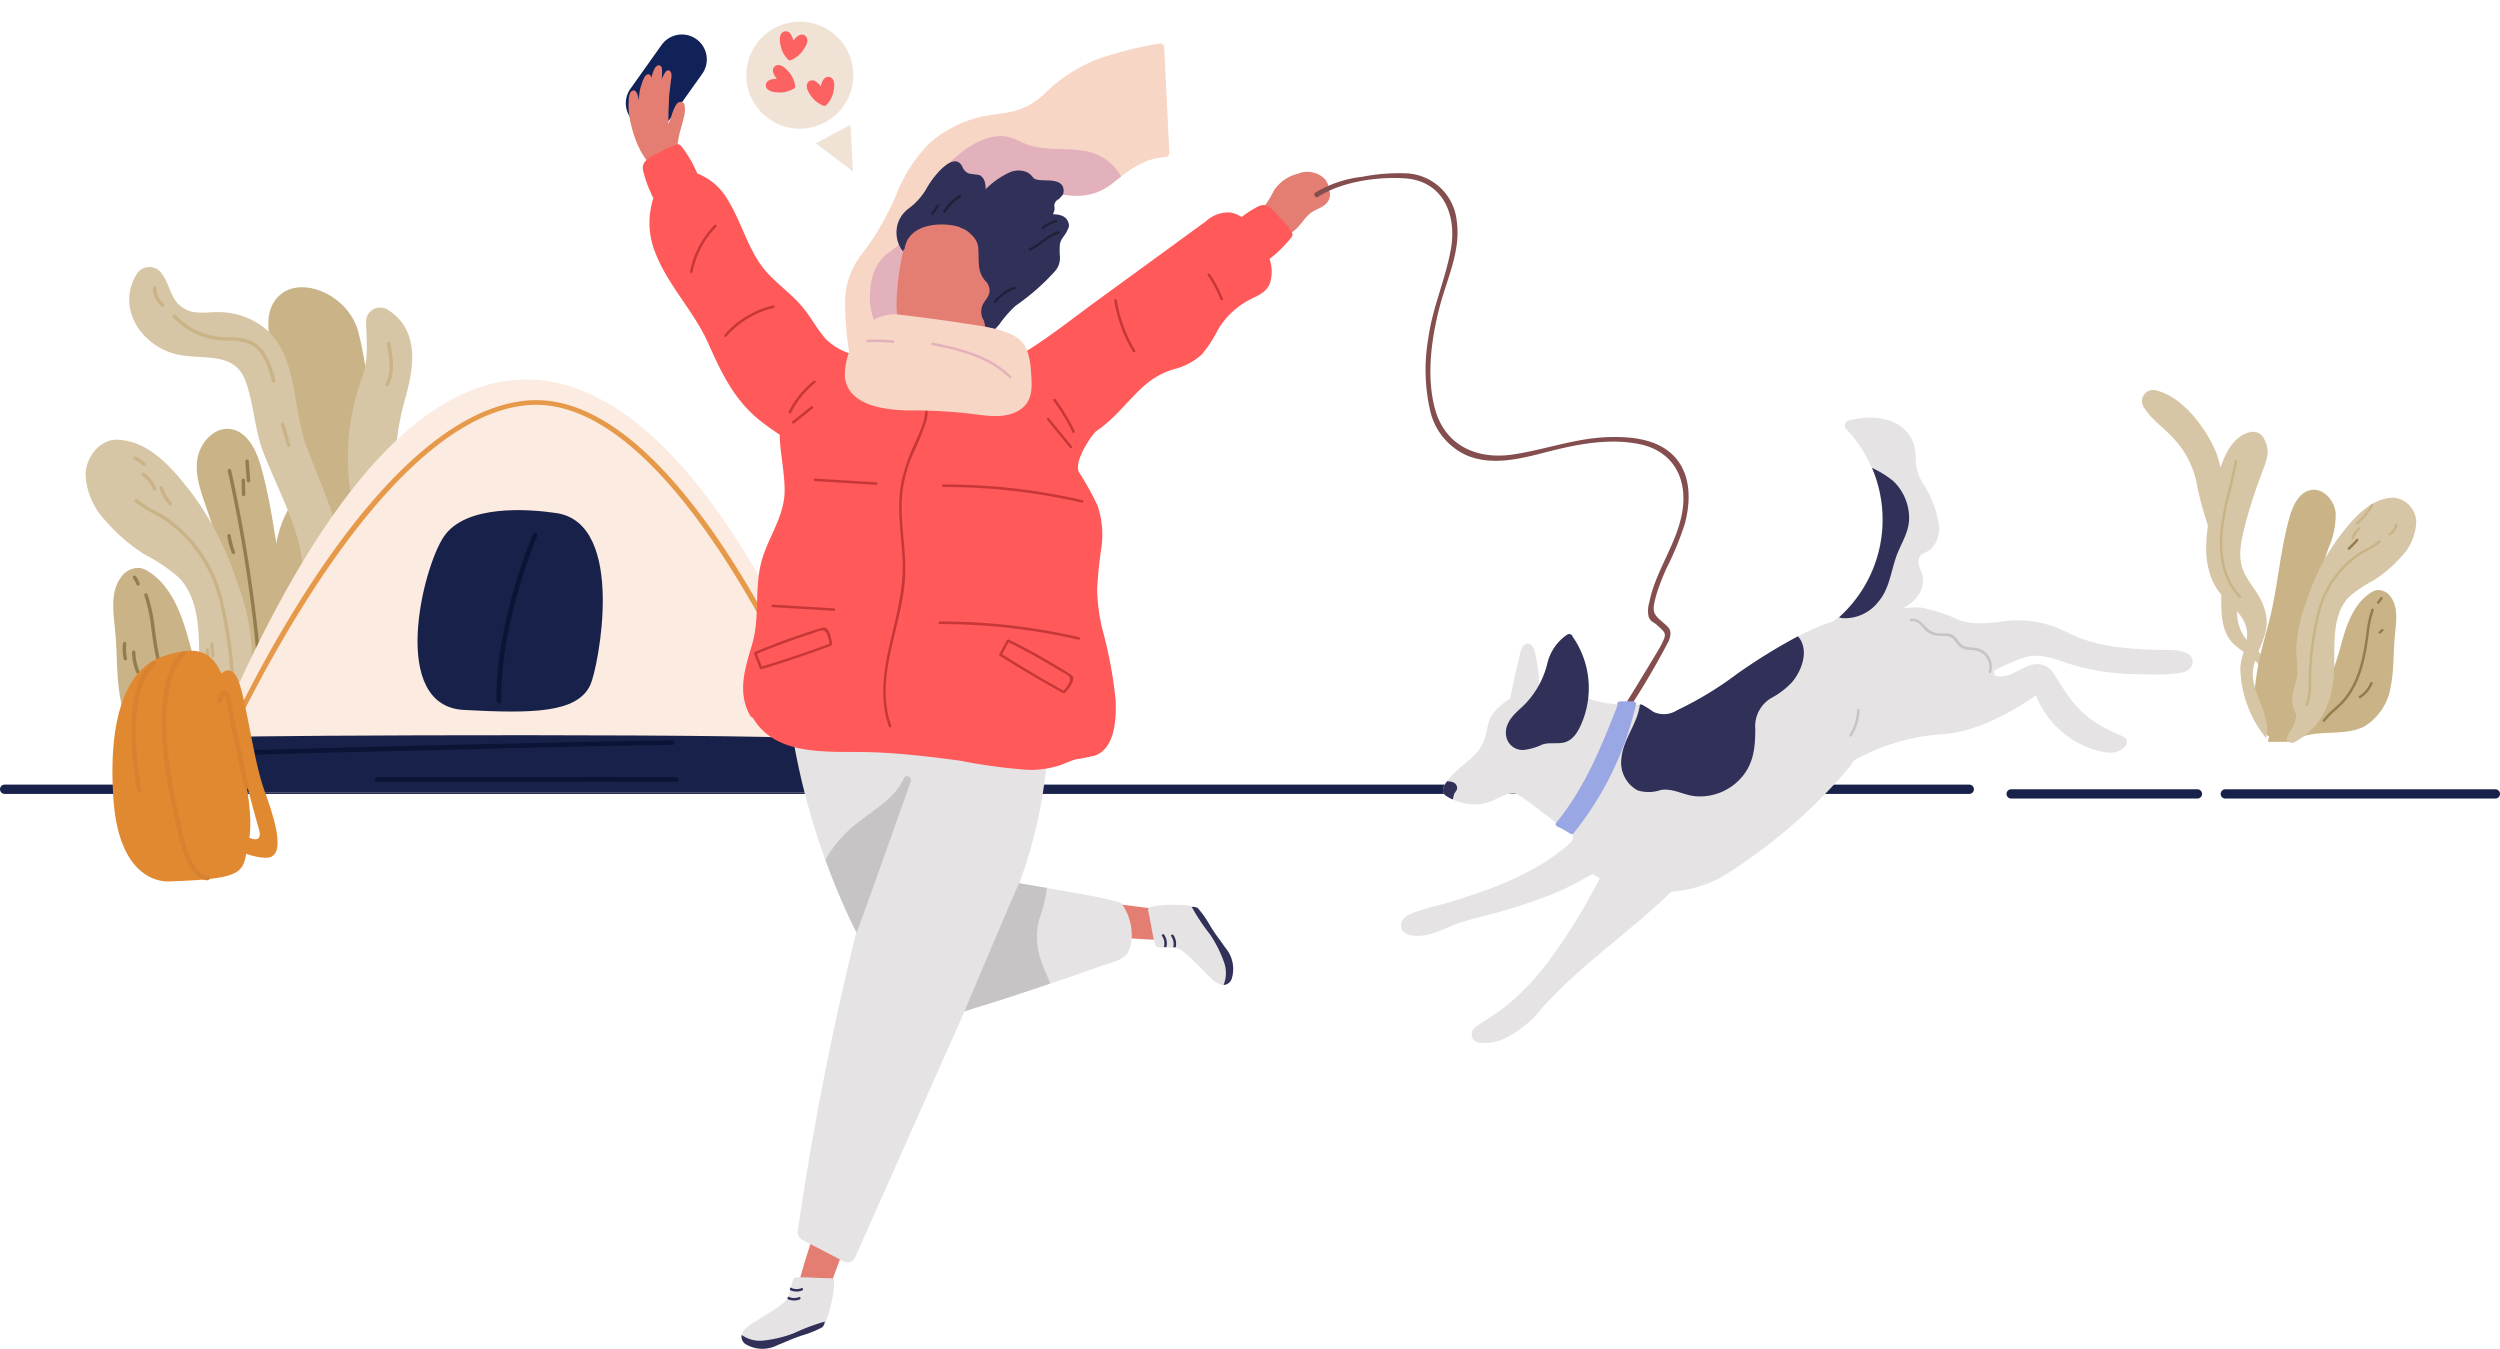 <svg xmlns="http://www.w3.org/2000/svg" width="268.5" height="144.839" viewBox="0 0 268.5 144.839">
  <g id="Group_16691" data-name="Group 16691" transform="translate(-44.5 -152.234)">
    <ellipse id="Ellipse_1419" data-name="Ellipse 1419" cx="5.751" cy="5.751" rx="5.751" ry="5.751" transform="matrix(0.615, -0.788, 0.788, 0.615, 122.333, 161.302)" fill="#f0e3d5"/>
    <path id="Path_27785" data-name="Path 27785" d="M455.449,719.8l-2.035,4.586-2.195-4.511Z" transform="matrix(0.891, -0.454, 0.454, 0.891, -596.752, -268.928)" fill="#f0e3d5"/>
    <path id="Path_27786" data-name="Path 27786" d="M459.836,700.257c-.307-.234-.766-.146-1.273.484-.132-.8-.488-1.1-.87-1.047s-.667.464-.549,1.33a2.949,2.949,0,0,0,.766,1.744.237.237,0,0,0,.107.052.253.253,0,0,0,.105.012,2.955,2.955,0,0,0,1.537-1.146C460.19,700.989,460.155,700.5,459.836,700.257Z" transform="matrix(0.891, -0.454, 0.454, 0.891, -594.069, -254.669)" fill="#fc6262"/>
    <line id="Line_718" data-name="Line 718" x2="211" transform="translate(45 237)" fill="none" stroke="#182149" stroke-linecap="round" stroke-width="1"/>
    <path id="Path_27787" data-name="Path 27787" d="M446.526,689.587c-.372.1-.582.518-.392,1.3-.713-.382-1.169-.284-1.361.051s-.04.812.719,1.246a2.948,2.948,0,0,0,1.849.456.239.239,0,0,0,.106-.053.257.257,0,0,0,.074-.076,2.959,2.959,0,0,0,.029-1.918C447.322,689.753,446.912,689.482,446.526,689.587Z" transform="matrix(0.891, -0.454, 0.454, 0.891, -583.224, -252.329)" fill="#fc6262"/>
    <path id="Path_27788" data-name="Path 27788" d="M458.36,681.65c-.186-.337-.642-.443-1.36-.071.2-.783,0-1.2-.373-1.31s-.8.155-1.039,1a2.951,2.951,0,0,0,0,1.9.237.237,0,0,0,.077.09.25.25,0,0,0,.092.053,2.959,2.959,0,0,0,1.869-.428C458.388,682.462,458.554,682,458.36,681.65Z" transform="matrix(0.891, -0.454, 0.454, 0.891, -586.918, -243.206)" fill="#fc6262"/>
    <path id="Rectangle_6639" data-name="Rectangle 6639" d="M2.678,0h0A2.678,2.678,0,0,1,5.355,2.678v5.77a2.678,2.678,0,0,1-2.678,2.678h0A2.678,2.678,0,0,1,0,8.448V2.678A2.678,2.678,0,0,1,2.678,0Z" transform="translate(117.103 154.882) rotate(35.414)" fill="#102257"/>
    <g id="Group_16678" data-name="Group 16678" transform="translate(-3365.836 116.701)">
      <g id="Group_16602" data-name="Group 16602" transform="translate(3333.536 -114.505)">
        <path id="Path_33162" data-name="Path 33162" d="M111.4,203.017s-2.431-2.91-2.168-5.737-5.071-10.563-3.224-14.418,8.107-1.613,9.273,2.809,2.093,12.954.154,15.568S112.316,204.36,111.4,203.017Z" fill="#c9b387"/>
        <path id="Path_33163" data-name="Path 33163" d="M112.155,232.632a10.992,10.992,0,0,0,6.152.312c2.807-.579,4.946.578,7.753,0a27.455,27.455,0,0,1,6.2-.793c2.473.064,4.9.8,7.374.774,2.269-.02,4.586-.67,6.771-.059.795.223,1.654-.148,2.47-.025,1.342.2,2.615.415,3.644-.471a9.362,9.362,0,0,0,2.3-3.323,22.126,22.126,0,0,0,1.589-11.47,38.094,38.094,0,0,0-3.256-11.208,7.993,7.993,0,0,0-2.952-3.944c-1.811-1.035-4.164-.636-6.011-1.606-2.542-1.337-3.338-4.809-5.845-6.211s-5.686-.176-8.046,1.473-4.565,3.773-7.393,4.316c-2.626.5-5.327-.463-7.993-.247a9.18,9.18,0,0,0-6.8,4.018c-3.177,4.8-1.248,11.509-3.772,16.682-.586,1.2-1.4,2.286-1.9,3.525a7.817,7.817,0,0,0,.843,7.3c1.471,2.087,4.175,1.332,6.727,1.226C110.841,232.865,111.325,232.679,112.155,232.632Z" fill="#c9b387"/>
        <path id="Path_33164" data-name="Path 33164" d="M122.362,233c-2.037-.108-4.245.971-6.138.211a4.4,4.4,0,0,1-2.675-4.282c.176-2.429,2.293-4.194,3.5-6.311a31.814,31.814,0,0,0,2.014-5.62,20.731,20.731,0,0,1,5.927-8.842c1.744-1.526,4.011-2.809,6.28-2.337,2.383.495,3.951,2.718,5.991,4.046a8.756,8.756,0,0,0,6.048,1.3,4.009,4.009,0,0,1,2.243-.012,2.435,2.435,0,0,1,.9.769,8.731,8.731,0,0,1,1.445,4.262,64.194,64.194,0,0,1,.444,7.6q.034,2.623.01,5.249a7.451,7.451,0,0,1-.309,2.479c-.4,1.09-.812.175-1.77.827-2.257,1.538-5.3.257-8.033.273C132.791,232.639,127.728,233.283,122.362,233Z" fill="#c9b387"/>
        <path id="Path_33165" data-name="Path 33165" d="M118.382,183.263a1.518,1.518,0,0,0-2.267,1.3c.04,2.148.3,3.766-.373,5.854a26.825,26.825,0,0,0-1.5,6.582c-.226,3.393-.095,8.385,2.552,10.844a.959.959,0,0,0,1.486-.191c1.141-1.867.934-3.763.93-5.91a30.083,30.083,0,0,1,1.038-8.654C121.264,189.6,121.971,185.481,118.382,183.263Z" fill="#d7c6a5"/>
        <path id="Path_33166" data-name="Path 33166" d="M109.7,197.965c-1.448-3.9-.915-9.076-3.966-12.235a7.764,7.764,0,0,0-4.885-2.145c-1.108-.125-2.8.247-3.848-.2-1.92-.817-1.774-2.473-2.778-3.9a1.615,1.615,0,0,0-2.752,0c-2.19,3.6.459,7.656,4.236,8.592,2.777.687,6.258-.417,7.472,2.906.9,2.466.938,5.149,1.908,7.64,2.189,5.624,5.228,10.272,4.091,16.586-.858,4.765-4.072,9.7-1.615,14.437.539,1.04,1.924.263,1.761-.742-.563-3.466,1.341-6.359,2.476-9.468a25.492,25.492,0,0,0,1.665-7.708C113.662,206.738,111.391,202.512,109.7,197.965Z" fill="#d7c6a5"/>
        <g id="Group_16583" data-name="Group 16583">
          <path id="Path_33167" data-name="Path 33167" d="M100.928,221.9c-.477-3.27-.023-6.607-.288-9.9a29.569,29.569,0,0,0-1.572-7.137c-.59-1.735-1.306-3.516-1.1-5.337s1.751-3.647,3.568-3.407c1.833.242,2.8,2.27,3.3,4.05,1.49,5.306,1.771,10.891,3.219,16.209.934,3.428,4.106,14.057-.18,16.416C103.434,235.242,101.393,225.087,100.928,221.9Z" fill="#c9b387"/>
          <path id="Path_33168" data-name="Path 33168" d="M108.03,233.172c.012-1.664-1.288-2.954-2.7-3.834a36.9,36.9,0,0,1-4.3-2.513c-2.283-1.9-3.112-4.976-3.9-7.835s-1.84-5.929-4.331-7.54a2.56,2.56,0,0,0-.933-.409,2.246,2.246,0,0,0-2.081,1.013c-1.176,1.6-.8,3.8-.613,5.781.24,2.473.11,4.987.591,7.424s1.713,4.9,3.913,6.052c3.287,1.728,5.714,2.169,10.755,1.861Z" fill="#c9b387"/>
          <g id="Group_16580" data-name="Group 16580">
            <path id="Path_33169" data-name="Path 33169" d="M99.707,230.636a.188.188,0,0,1-.151-.076,10.882,10.882,0,0,0-1.581-1.631c-.33-.3-.672-.6-.988-.93-2.571-2.657-3.395-6.486-3.862-9.881l-.06-.445a17.589,17.589,0,0,0-.759-3.659.187.187,0,1,1,.351-.127,17.789,17.789,0,0,1,.778,3.736l.06.444c.459,3.335,1.264,7.093,3.761,9.672.306.317.643.619.969.912a11.206,11.206,0,0,1,1.633,1.688.186.186,0,0,1-.151.3Z" fill="#937c4d"/>
          </g>
          <g id="Group_16581" data-name="Group 16581">
            <path id="Path_33170" data-name="Path 33170" d="M106.15,229.713a.186.186,0,0,1-.175-.123,36.192,36.192,0,0,1-1.648-9.357c-.061-.741-.118-1.437-.187-2.071a162.672,162.672,0,0,0-2.88-17.549.187.187,0,0,1,.365-.081,163.186,163.186,0,0,1,2.887,17.59c.069.636.126,1.336.187,2.08a35.964,35.964,0,0,0,1.627,9.26.187.187,0,0,1-.112.239A.181.181,0,0,1,106.15,229.713Z" fill="#937c4d"/>
          </g>
          <path id="Path_33171" data-name="Path 33171" d="M104,229.234c1.061-2.229-.151-4.169-.274-5.407-.168-1.689.153-2.423.112-4.121a23.433,23.433,0,0,0-1.552-7.093,33.319,33.319,0,0,0-4.723-9.381c-2.138-2.791-4.618-5.821-8.131-5.967-1.887-.078-3.4,1.856-3.444,3.744a7.782,7.782,0,0,0,2.242,5.063,18.235,18.235,0,0,0,4.2,3.572,17.047,17.047,0,0,1,3.615,2.468c2.084,2.2,2.135,5.56,2.142,8.587s.033,10.648,6.163,12.4C107.032,233.1,103.143,231.032,104,229.234Z" fill="#d7c6a5"/>
          <g id="Group_16582" data-name="Group 16582">
            <path id="Path_33172" data-name="Path 33172" d="M102.262,228.324a.189.189,0,0,1-.156-.084c-.346-.529-.4-1.8-.483-3.73a45.137,45.137,0,0,0-1.3-10.084,14.632,14.632,0,0,0-5.87-8.535c-.371-.237-.768-.455-1.152-.665a11.237,11.237,0,0,1-1.977-1.27.187.187,0,1,1,.243-.283,11.024,11.024,0,0,0,1.914,1.226c.389.213.792.433,1.173.678a15,15,0,0,1,6.03,8.752A45.387,45.387,0,0,1,102,224.494a10.808,10.808,0,0,0,.423,3.54.188.188,0,0,1-.054.259A.185.185,0,0,1,102.262,228.324Z" fill="#c9b387"/>
          </g>
        </g>
        <g id="Group_16584" data-name="Group 16584">
          <path id="Path_33173" data-name="Path 33173" d="M99.157,222.52a.189.189,0,0,1-.186-.193,18.523,18.523,0,0,0-.089-2.435.186.186,0,0,1,.166-.205.189.189,0,0,1,.205.166,18.765,18.765,0,0,1,.091,2.485A.187.187,0,0,1,99.157,222.52Z" fill="#c9b387"/>
        </g>
        <g id="Group_16585" data-name="Group 16585">
          <path id="Path_33174" data-name="Path 33174" d="M99.655,220.651a.187.187,0,0,1-.186-.173l-.088-1.215a.188.188,0,0,1,.173-.2.2.2,0,0,1,.2.173l.088,1.215a.188.188,0,0,1-.173.2Z" fill="#c9b387"/>
        </g>
        <g id="Group_16586" data-name="Group 16586">
          <path id="Path_33175" data-name="Path 33175" d="M92.275,200.1a.188.188,0,0,1-.136-.059,2.56,2.56,0,0,0-.921-.624.187.187,0,1,1,.138-.348,2.959,2.959,0,0,1,1.055.716.187.187,0,0,1-.136.315Z" fill="#c9b387"/>
        </g>
        <g id="Group_16587" data-name="Group 16587">
          <path id="Path_33176" data-name="Path 33176" d="M93.4,202.747a.188.188,0,0,1-.176-.123,3.145,3.145,0,0,0-1.152-1.489.187.187,0,1,1,.213-.307,3.511,3.511,0,0,1,1.29,1.668.186.186,0,0,1-.111.239A.181.181,0,0,1,93.4,202.747Z" fill="#c9b387"/>
        </g>
        <g id="Group_16588" data-name="Group 16588">
          <path id="Path_33177" data-name="Path 33177" d="M95.086,204.33a.188.188,0,0,1-.141-.064,5.26,5.26,0,0,1-1.018-1.767.187.187,0,1,1,.354-.12,4.9,4.9,0,0,0,.945,1.641.186.186,0,0,1-.017.263A.188.188,0,0,1,95.086,204.33Z" fill="#c9b387"/>
        </g>
        <g id="Group_16589" data-name="Group 16589">
          <path id="Path_33178" data-name="Path 33178" d="M103.491,201.844a.187.187,0,0,1-.186-.173l-.158-2.084a.187.187,0,0,1,.172-.2.193.193,0,0,1,.2.173l.158,2.083a.187.187,0,0,1-.172.2Z" fill="#937c4d"/>
        </g>
        <g id="Group_16590" data-name="Group 16590">
          <path id="Path_33179" data-name="Path 33179" d="M102.96,203.321a.173.173,0,0,1-.185-.165l-.036-1.526a.187.187,0,0,1,.182-.191.181.181,0,0,1,.191.182l.036,1.491a.2.2,0,0,1-.182.209Z" fill="#937c4d"/>
        </g>
        <g id="Group_16591" data-name="Group 16591">
          <path id="Path_33180" data-name="Path 33180" d="M101.868,209.535a.185.185,0,0,1-.174-.119,8.376,8.376,0,0,1-.479-1.815.187.187,0,0,1,.158-.212.189.189,0,0,1,.212.158,7.96,7.96,0,0,0,.457,1.734.188.188,0,0,1-.107.242A.2.2,0,0,1,101.868,209.535Z" fill="#937c4d"/>
        </g>
        <g id="Group_16592" data-name="Group 16592">
          <path id="Path_33181" data-name="Path 33181" d="M91.624,212.929a.186.186,0,0,1-.175-.123,2.663,2.663,0,0,0-.356-.665.187.187,0,0,1,.3-.221,3.09,3.09,0,0,1,.405.758.188.188,0,0,1-.112.24A.2.2,0,0,1,91.624,212.929Z" fill="#937c4d"/>
        </g>
        <g id="Group_16593" data-name="Group 16593">
          <path id="Path_33182" data-name="Path 33182" d="M95.143,227.409a.19.19,0,0,1-.11-.036,4.85,4.85,0,0,1-1.358-1.878.187.187,0,0,1,.334-.167,4.562,4.562,0,0,0,1.243,1.742.187.187,0,0,1-.109.339Z" fill="#937c4d"/>
        </g>
        <g id="Group_16594" data-name="Group 16594">
          <path id="Path_33183" data-name="Path 33183" d="M98.136,226.654a.182.182,0,0,1-.1-.032,1.545,1.545,0,0,1-.56-.772,4.914,4.914,0,0,1-.158-.554c-.023-.094-.046-.19-.072-.283a4.34,4.34,0,0,0-1.021-1.806.187.187,0,0,1,.272-.257,4.725,4.725,0,0,1,1.109,1.962c.027.1.051.2.075.3a4.56,4.56,0,0,0,.146.512,1.184,1.184,0,0,0,.417.592.187.187,0,0,1-.1.342Z" fill="#937c4d"/>
        </g>
        <g id="Group_16595" data-name="Group 16595">
          <path id="Path_33184" data-name="Path 33184" d="M97.457,223.366a.189.189,0,0,1-.18-.136c-.119-.424-.259-.847-.416-1.256a.187.187,0,0,1,.349-.134c.161.42.305.853.427,1.288a.187.187,0,0,1-.129.231A.179.179,0,0,1,97.457,223.366Z" fill="#937c4d"/>
        </g>
        <g id="Group_16596" data-name="Group 16596">
          <path id="Path_33185" data-name="Path 33185" d="M90.255,220.962a.187.187,0,0,1-.183-.153,6,6,0,0,1-.072-1.67.2.2,0,0,1,.2-.169.188.188,0,0,1,.168.2,5.645,5.645,0,0,0,.068,1.568.188.188,0,0,1-.15.217A.207.207,0,0,1,90.255,220.962Z" fill="#937c4d"/>
        </g>
        <g id="Group_16597" data-name="Group 16597">
          <path id="Path_33186" data-name="Path 33186" d="M91.6,222.363a.188.188,0,0,1-.172-.115,5.939,5.939,0,0,1-.456-2.153.187.187,0,1,1,.374-.008,5.567,5.567,0,0,0,.427,2.017.189.189,0,0,1-.1.245A.2.2,0,0,1,91.6,222.363Z" fill="#937c4d"/>
        </g>
        <g id="Group_16598" data-name="Group 16598">
          <path id="Path_33187" data-name="Path 33187" d="M106.2,191.137a.186.186,0,0,1-.18-.139c-.41-1.573-.966-3.307-2.374-3.988a5.555,5.555,0,0,0-2.3-.381c-.316-.008-.632-.017-.944-.044a7.8,7.8,0,0,1-5.011-2.463.187.187,0,0,1,.275-.253,7.426,7.426,0,0,0,4.768,2.344c.3.026.613.034.922.043a5.9,5.9,0,0,1,2.455.418c1.551.75,2.141,2.576,2.572,4.229a.187.187,0,0,1-.134.228A.148.148,0,0,1,106.2,191.137Z" fill="#c9b387"/>
        </g>
        <g id="Group_16599" data-name="Group 16599">
          <path id="Path_33188" data-name="Path 33188" d="M94.276,183a.188.188,0,0,1-.12-.043,2.607,2.607,0,0,1-.926-2.007.184.184,0,0,1,.189-.185.187.187,0,0,1,.185.189,2.224,2.224,0,0,0,.792,1.716.187.187,0,0,1-.12.33Z" fill="#c9b387"/>
        </g>
        <g id="Group_16600" data-name="Group 16600">
          <path id="Path_33189" data-name="Path 33189" d="M107.812,198.046a.188.188,0,0,1-.18-.134l-.657-2.241a.187.187,0,0,1,.127-.232.185.185,0,0,1,.231.127l.658,2.241a.188.188,0,0,1-.179.239Z" fill="#c9b387"/>
        </g>
        <g id="Group_16601" data-name="Group 16601">
          <path id="Path_33190" data-name="Path 33190" d="M118.375,191.511a.186.186,0,0,1-.164-.275c.653-1.22.436-2.715.135-4.267a.187.187,0,1,1,.367-.072c.315,1.622.538,3.187-.173,4.516A.188.188,0,0,1,118.375,191.511Z" fill="#c9b387"/>
        </g>
      </g>
      <path id="Path_33192" data-name="Path 33192" d="M168.244,233.837c-3.982-11.4-34.064-90.829-70.184-.056a1,1,0,0,0,.926,1.373H167.3A.992.992,0,0,0,168.244,233.837Z" transform="translate(3333.536 -114.505)" fill="#fcebe0"/>
      <path id="Path_33193" data-name="Path 33193" d="M136.551,205.141c-3.049-.454-9.754-.933-12.087,2.536s-5.869,18.188,2.167,18.61c7.218.378,12.162.378,13.575-2.7C141.045,221.762,144.131,206.269,136.551,205.141Z" transform="translate(3333.536 -114.505)" fill="#182149"/>
      <g id="Group_16603" data-name="Group 16603" transform="translate(3333.536 -114.505)">
        <path id="Path_33194" data-name="Path 33194" d="M130.385,225.576a.25.25,0,0,1-.25-.245c-.155-8.341,3.856-17.835,3.9-17.93a.25.25,0,0,1,.459.2c-.04.093-4.009,9.491-3.856,17.724a.249.249,0,0,1-.245.254Z" fill="#0c1436"/>
      </g>
      <g id="Group_16604" data-name="Group 16604" transform="translate(3333.536 -114.505)">
        <path id="Path_33195" data-name="Path 33195" d="M166.94,234.091a.249.249,0,0,1-.233-.161c-.161-.423-16.18-42.28-33.532-40.351C115.8,195.51,99.659,233.423,99.5,233.806a.25.25,0,1,1-.461-.194c.662-1.574,16.412-38.567,34.083-40.53a11.318,11.318,0,0,1,1.245-.069c17.2,0,32.166,39.039,32.809,40.74a.249.249,0,0,1-.234.338Z" fill="#e69a49"/>
      </g>
      <path id="Path_33203" data-name="Path 33203" d="M99.117,235.154s2-5.745,2.581-5.95,62.915-.445,63.328.307,1.927,5.644,1.927,5.644Z" transform="translate(3333.536 -114.505)" fill="#182149"/>
      <g id="Group_16609" data-name="Group 16609" transform="translate(3333.536 -114.505)">
        <path id="Path_33204" data-name="Path 33204" d="M104.374,231.077a.25.25,0,0,1-.007-.5c.364-.01,36.526-.971,44.624-1.029a.245.245,0,0,1,.252.248.25.25,0,0,1-.248.252c-8.1.058-44.25,1.019-44.614,1.029Z" fill="#0c1436"/>
      </g>
      <g id="Group_16610" data-name="Group 16610" transform="translate(3333.536 -114.505)">
        <path id="Path_33205" data-name="Path 33205" d="M149.4,234.011c-.489-.033-21.2-.014-32.089,0a.25.25,0,1,1,0-.5c5.313-.007,31.835-.039,32.125,0a.25.25,0,0,1-.036.5Z" fill="#0c1436"/>
      </g>
      <g id="Group_16644" data-name="Group 16644" transform="translate(3333.536 -114.505)">
        <path id="Path_33277" data-name="Path 33277" d="M95.01,244.7s-5.4.635-6.036-8.918,1.83-14.149,5.4-15.281,5.854-1.041,6.952,4.447,2.925,12.068,2.194,15.368S103.791,244.416,95.01,244.7Z" fill="#e18931"/>
        <g id="Group_16641" data-name="Group 16641">
          <path id="Path_33278" data-name="Path 33278" d="M91.764,235.185a.248.248,0,0,1-.246-.207c-2.026-11.678,1.556-13.786,1.709-13.87a.25.25,0,0,1,.243.438c-.035.019-3.41,2.1-1.46,13.347a.251.251,0,0,1-.2.289A.218.218,0,0,1,91.764,235.185Z" fill="#d6822f"/>
        </g>
        <g id="Group_16642" data-name="Group 16642">
          <path id="Path_33279" data-name="Path 33279" d="M99.071,244.581c-2.353-.07-3.281-5.514-3.379-6.135-3.725-15.318.493-18.287.674-18.406a.25.25,0,0,1,.276.418c-.041.027-4.084,2.981-.459,17.89.252,1.593,1.256,5.685,2.9,5.733a.25.25,0,0,1-.008.5Z" fill="#d6822f"/>
        </g>
        <path id="Path_33280" data-name="Path 33280" d="M99.928,223.3s1.032-2.152,2.111-.841,1.812,8.771,3.158,12.477,2.361,7.408,0,7.223-3.158-1.217-3.158-1.217l.141-1.736s3.173,2.328,2.393-.235a136.833,136.833,0,0,1-3.174-13.647c-.187-2.158-1-.053-1-.053Z" fill="#e18931"/>
        <g id="Group_16643" data-name="Group 16643">
          <path id="Path_33281" data-name="Path 33281" d="M103.27,234.769a.25.25,0,0,1-.244-.2c-.012-.058-1.286-5.83-1.809-8.672a3.852,3.852,0,0,0-.342-1.2,2.331,2.331,0,0,0-.235.621.247.247,0,0,1-.3.186.249.249,0,0,1-.186-.3c.093-.4.311-1.055.725-1.055.384.009.613.472.831,1.652.521,2.834,1.793,8.6,1.806,8.655a.251.251,0,0,1-.191.3A.242.242,0,0,1,103.27,234.769Z" fill="#d6822f"/>
        </g>
      </g>
    </g>
    <g id="Group_16679" data-name="Group 16679" transform="translate(-1381.286 -48.655)">
      <path id="Path_33320" data-name="Path 33320" d="M1748.184,258.128a2.131,2.131,0,0,0-.394-1.1,2.642,2.642,0,0,0-2.951-.636,4.283,4.283,0,0,0-2.569,1.782,12.03,12.03,0,0,1-1.982,2.87c-.111.092.048.249.158.158a3.625,3.625,0,0,0,.282-.263.108.108,0,0,0,.085.086,17.666,17.666,0,0,0,1.2,1.757l-.022.008c-.131.058-.018.249.113.193.193-.084.5.029.705.039a2.439,2.439,0,0,0,1.594-.494c.757-.572,1.151-1.5,1.954-2.024.615-.4,1.46-.573,1.794-1.3A1.413,1.413,0,0,0,1748.184,258.128Z" transform="translate(-179.652 -36.844)" fill="#e47d72"/>
      <path id="Path_33321" data-name="Path 33321" d="M1499.312,218.4c-.154-.454-.615-.405-.874-.075a4.917,4.917,0,0,0-.522,1.208q-.171.451-.322.907c0-.063-.007-.126-.01-.189-.036-.925.042-1.855.065-2.781.054-.5.115-1,.172-1.5.034-.3.177-.812.006-1.092-.225-.369-.509-.141-.666.128a4.475,4.475,0,0,0-.31.657c.018-.184.032-.369.035-.555,0-.24.087-.832-.239-.94-.468-.155-.757.675-.9,1.309-.074-.281-.218-.446-.483-.328-.314.14-.5.827-.606,1.129a4.837,4.837,0,0,0-.241,1.681c-.117-.693-.342-1.358-.8-1.03-.318.227-.3.9-.317,1.242a7.6,7.6,0,0,0,.2,2.086c.533,2.388,1.718,5.274,4.4,5.806.172.034.245-.229.073-.264-.033-.007-.063-.017-.1-.024a1.018,1.018,0,0,0,.315-.273.135.135,0,0,0,.243-.08,14.14,14.14,0,0,1,.352-4.019c.14-.531.314-1.055.425-1.594A3.074,3.074,0,0,0,1499.312,218.4Z" transform="translate(0 -6.242)" fill="#e47d72"/>
      <path id="Path_33322" data-name="Path 33322" d="M1612.908,205.976a.418.418,0,0,0-.52-.4,37.66,37.66,0,0,0-6.916,1.778,16.676,16.676,0,0,0-5.217,3.405,7.755,7.755,0,0,1-3.428,2.057c-1.184.3-2.417.343-3.606.627a12.477,12.477,0,0,0-5.6,2.9,16.4,16.4,0,0,0-3.5,5.486,29.272,29.272,0,0,1-3.587,6.227,8.49,8.49,0,0,0-1.9,5.61,36.237,36.237,0,0,0,.9,7.447.383.383,0,0,0,.633.2.419.419,0,0,0,.134-.015c3.12-.892,6.791-2.074,8.106-5.383.714-1.8.258-3.741.751-5.57.56-2.08,3.01-4.07,4.961-4.8,1.3-.487,2.476-.767,3.193-2.043.307-.547.405-1.083,1.011-1.406a4.1,4.1,0,0,1,1.736-.369c.957-.04,1.911.115,2.864.168a5.943,5.943,0,0,0,4.255-1.2c1.877-1.462,3.382-2.751,5.872-2.947a.418.418,0,0,0,.411-.412Q1613.189,211.659,1612.908,205.976Z" transform="translate(-62.088)" fill="#f7d6c6"/>
      <path id="Path_33323" data-name="Path 33323" d="M1557.54,667.85c-.084.345.072.741.355.79a3.931,3.931,0,0,1,1.6.651.533.533,0,0,0,.746-.309q2.432-6.255,4.633-12.617c.135-.391-.027-.647-.263-.724a.648.648,0,0,0-.075-.211c-.4-.706-1.289-1.532-2.094-1.3-.959.272-1.351,2.209-1.7,3.152A100.334,100.334,0,0,0,1557.54,667.85Z" transform="translate(-46.725 -326.269)" fill="#e47d72"/>
      <path id="Path_33324" data-name="Path 33324" d="M1538.578,696.911c-.616.449-1.275,1.285-.268,2.014a3.523,3.523,0,0,0,3.369.053c1.118-.434,1.478-.656,2.619-1.032a11.468,11.468,0,0,0,2.188-.884c.462-.316,1.316-3.48,1.253-4.919a.385.385,0,0,0-.362-.342c-1.055.019-2.67-.145-3.739-.081-.52.031-.485,1.656-.953,2.337C1542.162,694.82,1539.262,696.413,1538.578,696.911Z" transform="translate(-32.374 -353.633)" fill="#e5e3e4"/>
      <path id="Path_33325" data-name="Path 33325" d="M1557.45,696.017c.164-.051.117-.317-.049-.266a1.366,1.366,0,0,1-1.211-.075c-.023.088-.044.18-.065.274A1.65,1.65,0,0,0,1557.45,696.017Zm-1.582.9a1.657,1.657,0,0,0,1.317.061c.164-.051.117-.317-.049-.266a1.393,1.393,0,0,1-1.182-.056Q1555.915,696.788,1555.868,696.913Z" transform="translate(-45.525 -356.522)" fill="#303059"/>
      <path id="Path_33326" data-name="Path 33326" d="M1537.811,710.582a3.4,3.4,0,0,0,2.288.609,13.271,13.271,0,0,0,3.34-.8,21.644,21.644,0,0,1,3.3-1.242,1.054,1.054,0,0,1-.251.6,11.474,11.474,0,0,1-2.188.884c-1.141.376-1.5.6-2.619,1.032a3.522,3.522,0,0,1-3.369-.053A.967.967,0,0,1,1537.811,710.582Z" transform="translate(-32.374 -366.32)" fill="#303059"/>
      <path id="Path_33327" data-name="Path 33327" d="M1673.794,546.86c.355,0,.705-.237.69-.524a3.932,3.932,0,0,1,.274-1.7.533.533,0,0,0-.469-.657q-6.642-.96-13.336-1.671c-.412-.043-.625.172-.646.419a.662.662,0,0,0-.189.121c-.6.552-1.2,1.6-.8,2.334.481.873,2.457.818,3.453.941A100.243,100.243,0,0,0,1673.794,546.86Z" transform="translate(-120.684 -244.948)" fill="#e47d72"/>
      <path id="Path_33328" data-name="Path 33328" d="M1705.018,552.995c.576.5,1.539.953,2.022-.193a3.523,3.523,0,0,0-.708-3.294c-.675-.992-.972-1.292-1.6-2.319a11.478,11.478,0,0,0-1.354-1.932c-.411-.379-3.687-.5-5.075-.113a.385.385,0,0,0-.251.43c.256,1.023.46,2.633.763,3.661.148.5,1.723.1,2.492.4C1702.173,549.973,1704.378,552.441,1705.018,552.995Z" transform="translate(-148.953 -246.846)" fill="#e5e3e4"/>
      <path id="Path_33329" data-name="Path 33329" d="M1703.691,556.6c-.087-.148-.335-.043-.248.108a1.366,1.366,0,0,1,.2,1.2c.09,0,.185,0,.282,0A1.65,1.65,0,0,0,1703.691,556.6Zm1.229,1.339a1.658,1.658,0,0,0-.237-1.3c-.087-.148-.335-.042-.248.108a1.393,1.393,0,0,1,.212,1.164C1704.742,557.924,1704.833,557.932,1704.921,557.944Z" transform="translate(-152.863 -255.304)" fill="#303059"/>
      <path id="Path_33330" data-name="Path 33330" d="M1718.665,554.166a3.4,3.4,0,0,0,.078-2.366,13.265,13.265,0,0,0-1.535-3.073,21.669,21.669,0,0,1-1.953-2.931,1.052,1.052,0,0,1,.638.11,11.448,11.448,0,0,1,1.354,1.932c.624,1.027.921,1.327,1.6,2.319a3.522,3.522,0,0,1,.708,3.294A.967.967,0,0,1,1718.665,554.166Z" transform="translate(-161.47 -247.492)" fill="#303059"/>
      <path id="Path_33331" data-name="Path 33331" d="M1592.5,486.628c-1.526-.459-5.1-1.082-6.658-1.343-1.375-.231-2.752-.456-4.126-.7.464-1.281.892-2.576,1.263-3.892a51.391,51.391,0,0,0,1.521-7.589q.213-1.7.315-3.421a5.248,5.248,0,0,0-.273-2.943c-.994-1.671-4.287-1.615-5.915-1.594a16.624,16.624,0,0,0-7.167,1.787.805.805,0,0,0-.411.428.893.893,0,0,0-.6.612c-.09.278-.177.558-.266.836a4.81,4.81,0,0,0-2.07-1.485,18.321,18.321,0,0,0-8.889-1.487,1.335,1.335,0,0,0-.54.156,1.308,1.308,0,0,0-1.51,1.5,75.5,75.5,0,0,0,4.624,16.948q1.1,2.751,2.414,5.4-3.906,15.78-6.265,31.925a1.013,1.013,0,0,0,.418,1.082l4.449,2.314a.9.9,0,0,0,1.247-.344q5.893-13.24,11.778-26.483c.568-.178,1.124-.364,1.655-.52,2.886-.849,11.44-3.766,12.851-4.3.985-.37,2.73-.625,3.166-1.762C1594.415,489.405,1592.951,486.765,1592.5,486.628Z" transform="translate(-46.461 -188.823)" fill="#e5e3e4"/>
      <path id="Path_33332" data-name="Path 33332" d="M1568.614,254.662a10.041,10.041,0,0,0-1.248-1.515c-.62-.684-1.291-1.734-2.307-1.245a10.608,10.608,0,0,0-1.812,1.16,3.3,3.3,0,0,0-1.189-.49,3.552,3.552,0,0,0-2.661.958c-1.385,1-2.76,2.01-4.14,3.016q-3.683,2.683-7.367,5.366c-2.748,2-5.456,4.189-8.379,5.929q-.3.179-.606.333c-.035-.162-.106-.315-.134-.477-.479-2.833-3.75-1.947-8.452-2.151-1.867-.081-6.39-1.29-7.384.591a5.115,5.115,0,0,0-.514,1.838,6.434,6.434,0,0,1-3.852-1.835c-.925-1.036-1.564-2.295-2.449-3.366-1.05-1.272-2.385-2.252-3.539-3.42-2.285-2.312-2.88-5.534-4.575-8.214a6.41,6.41,0,0,0-3.226-2.76,13.206,13.206,0,0,0-1.618-2.813c-.2-.259-.327-.386-.661-.288a10.016,10.016,0,0,0-1.774.841c-.814.435-2,.829-1.77,1.934a13.36,13.36,0,0,0,1.112,2.976,8.473,8.473,0,0,0,.166,5.759c1.333,3.552,4.159,6.332,5.708,9.8,1.5,3.354,2.882,6.289,5.874,8.565.589.448,1.2.867,1.811,1.283.047,1.955.509,3.877.534,5.871.037,2.944-1.841,5.166-2.531,7.915-.719,2.868-.113,5.839-.954,8.7-.745,2.539-1.623,5.121-.256,7.616a.767.767,0,0,0,.356.344c2.552,4.268,8.38,3.5,12.769,3.656,3.187.11,6.356.491,9.513.918a59.015,59.015,0,0,0,7.033.961,9.9,9.9,0,0,0,3.745-.518c.535-.193,1.05-.447,1.6-.6a20.071,20.071,0,0,0,2.109-.416c2.139-.833,2.255-4.041,2.167-5.963a47.343,47.343,0,0,0-1.456-7.707,19.953,19.953,0,0,1-.528-4.14,43,43,0,0,1,.453-4.48,9.834,9.834,0,0,0-.413-4.545,29.387,29.387,0,0,0-1.983-3.562c-.658-1.2,1.506-4.211,1.849-4.438,1.948-1.289,3.315-3.206,5.025-4.763a8.533,8.533,0,0,1,3.264-1.874,6.983,6.983,0,0,0,3.027-1.577,13.3,13.3,0,0,0,1.728-2.633,8.534,8.534,0,0,1,3.179-3.13c.886-.494,1.914-.784,2.377-1.771a4.041,4.041,0,0,0,0-2.74,13.1,13.1,0,0,0,2.255-2.194C1568.7,255.117,1568.79,254.962,1568.614,254.662Z" transform="translate(-4.107 -28.861)" fill="#ff5959"/>
      <path id="Path_33333" data-name="Path 33333" d="M1589.743,334.187a5.517,5.517,0,0,1-3.07-1.125c-.983-.943-.8-2.275-.585-3.488.031-.17-.229-.244-.261-.072a4.174,4.174,0,0,0,.37,3.443,5.17,5.17,0,0,0,3.475,1.5C1589.842,334.476,1589.916,334.215,1589.743,334.187Z" transform="translate(-67.18 -90.081)" fill="#303059"/>
      <path id="Path_33334" data-name="Path 33334" d="M1627.762,332.23a4.4,4.4,0,0,1-.523,1.965,3.006,3.006,0,0,1-1.783,1.1,26.292,26.292,0,0,1-4.21.775c-.171.02-.173.291,0,.271a18.059,18.059,0,0,0,4.951-1.014c1.354-.578,1.692-1.732,1.834-3.1C1628.051,332.057,1627.78,332.059,1627.762,332.23Z" transform="translate(-92.99 -92.043)" fill="#303059"/>
      <path id="Path_33335" data-name="Path 33335" d="M1638.267,274.611c.165-.356.306-.506.174-.927-.342-1.088-1.691-.9-2.6-.919a.137.137,0,0,0-.052-.011c-.028,0-.057,0-.085,0l-.05,0a.258.258,0,0,0-.065.009,6.821,6.821,0,0,0-4.554,3.035,2.153,2.153,0,0,0-.372.985,7.539,7.539,0,0,1,0,.988,1.961,1.961,0,0,1-.439.81,8.762,8.762,0,0,0-1.833,2.281c-.521,1.286-1.083,4.119.692,4.742.844.3,1.427-.418,1.923-.992a12.541,12.541,0,0,1,1.756-2.01,24.568,24.568,0,0,0,3.475-2.911c.766-.829,1.3-1.165,1.292-2.335a7.886,7.886,0,0,1-.006-1.373C1637.616,275.408,1638.045,275.093,1638.267,274.611Z" transform="translate(-97.902 -48.872)" fill="#303059"/>
      <path id="Path_33336" data-name="Path 33336" d="M1611.05,243.552c-1.24-.184-2.494-.12-3.74-.228a7.621,7.621,0,0,1-2.566-.64,6.226,6.226,0,0,0-1.793-.641c-2.274-.288-4.61,1.485-6.153,2.971a16.784,16.784,0,0,0-3.772,6.15,7.923,7.923,0,0,1-1.224,2.255,10.331,10.331,0,0,1-1.539,1.225,4.772,4.772,0,0,0-1.673,2.9c-.47,2.353-.1,5.193,2.167,6.462a.7.7,0,0,0,.245.083.682.682,0,0,0,.435.193,6.752,6.752,0,0,0,2.948.007,6.279,6.279,0,0,0,1.18-1.886c.714-1.8.258-3.741.751-5.57.56-2.08,3.01-4.07,4.961-4.8,1.3-.487,2.476-.767,3.193-2.043.307-.547.405-1.084,1.011-1.406a4.1,4.1,0,0,1,1.736-.368c.957-.04,1.911.115,2.864.168a5.942,5.942,0,0,0,4.256-1.2c.363-.283.713-.559,1.058-.823A5.468,5.468,0,0,0,1611.05,243.552Z" transform="translate(-69.198 -26.509)" fill="#e3b1bb"/>
      <path id="Path_33337" data-name="Path 33337" d="M1608.347,254.229a1.194,1.194,0,0,0-.5-.743c-.163-.1-1.039-.136-1.3-.241a1.3,1.3,0,0,1-.588-.627c-.855-1.931-3.171.946-3.909,2.325a7.1,7.1,0,0,1-1.976,2.158,3.366,3.366,0,0,0-.965,1.245,3.3,3.3,0,0,0,.338,3.164.256.256,0,0,0,.2.122.225.225,0,0,0,.3-.053c.953-1.111,3.064-.929,4.3-1.8a5.413,5.413,0,0,0,1.113-1.144,10.688,10.688,0,0,1,2.09-1.986A2.167,2.167,0,0,0,1608.347,254.229Z" transform="translate(-76.785 -33.754)" fill="#303059"/>
      <path id="Path_33338" data-name="Path 33338" d="M1608.772,272.141a4.826,4.826,0,0,0-4.152-1.12.6.6,0,0,0-.515-.046c-1.55.5-2.684.388-3.479,1.736-1.225,2.079-1.661,5.992-1.729,8.225a8.508,8.508,0,0,0,1.532,5.077c.968,1.417,3.594,1.061,5.21.433a6.333,6.333,0,0,0,3.755-3.464,13.259,13.259,0,0,0,1.99-5.791A5.972,5.972,0,0,0,1608.772,272.141Z" transform="translate(-76.823 -47.528)" fill="#e47d72"/>
      <path id="Path_33339" data-name="Path 33339" d="M1632.266,256.567c-.667-.113-.485-.269-.956-.646a1.732,1.732,0,0,0-.438-.244,2.377,2.377,0,0,0-1.8.123,9.147,9.147,0,0,0-3.839,3.486c-.364.58-1.942,2.185-1.255,2.443a2.625,2.625,0,0,1,1.807,1.989c.14,1.731-.178,2.734.925,3.861a1.518,1.518,0,0,1,.3.855c0,.592-.349.872-.625,1.342a1.756,1.756,0,0,0,0,1.877c.137.308.126,1.235.6,1.285.541.056.992-1.141,1.165-1.467a11.311,11.311,0,0,0,1.671-5.212c0-.361.095-1.14-.242-1.441.506-.587,1.248-.981,1.578-1.672.174-.364.026-.532.122-.884q-.025-.191-.049-.383a1.573,1.573,0,0,1,1.076-.714c.56-.25,1.153-.316,1.5-.9a2.142,2.142,0,0,0,.182-.5,2.805,2.805,0,0,0-.029-.454.809.809,0,0,1,.516-.692c.228-.315.48-.382.489-.838C1634.994,256.335,1633.106,256.708,1632.266,256.567Z" transform="translate(-94.944 -36.355)" fill="#303059"/>
      <path id="Path_33340" data-name="Path 33340" d="M1610.106,270.229a2.687,2.687,0,0,0-1-1.772c-1.442-1.093-3.507-.559-5.077-.085-1.528.462-3.254,1.67-2.679,3.5a.13.13,0,0,0,.04.06,2.966,2.966,0,0,0-.276.866c-.027.171.234.245.262.072.385-2.373,3.153-2.834,5.135-2.5a4.236,4.236,0,0,1,1.381.454,4.64,4.64,0,0,1,1.08,1.007c.254.272.684.6,1,.228C1610.329,271.663,1610.18,270.694,1610.106,270.229Z" transform="translate(-78.44 -45.279)" fill="#303059"/>
      <path id="Path_33341" data-name="Path 33341" d="M1533.02,318.121q-3.292-.2-6.585-.4c-.174-.01-.173.26,0,.27q3.292.2,6.585.4C1533.194,318.4,1533.193,318.131,1533.02,318.121Zm4.542-13.537q-3.292-.2-6.585-.4c-.174-.01-.173.26,0,.27q3.292.2,6.585.4C1537.737,304.865,1537.736,304.594,1537.562,304.583Zm21.791,16.64a65.366,65.366,0,0,0-14.976-1.688.136.136,0,0,0,0,.271,65.943,65.943,0,0,1,14.9,1.68C1559.452,321.524,1559.524,321.263,1559.353,321.223Zm.363-14.718a65.365,65.365,0,0,0-14.976-1.688.136.136,0,0,0,0,.271,65.946,65.946,0,0,1,14.9,1.68C1559.815,306.806,1559.888,306.544,1559.717,306.5Zm-31.319-9.37a9.618,9.618,0,0,1,2.621-3.245c.136-.109-.056-.3-.192-.192a9.723,9.723,0,0,0-2.664,3.3C1528.087,297.154,1528.32,297.291,1528.4,297.135Zm2.166-.7q-1.008.807-2.016,1.614c-.136.11.057.3.192.192q1.01-.8,2.016-1.614C1530.892,296.517,1530.7,296.327,1530.564,296.434Zm28.078,2.784c.076.157.31.02.234-.137a21.6,21.6,0,0,0-2.058-3.416c-.1-.139-.338,0-.234.137A21.916,21.916,0,0,1,1558.642,299.219Zm-.274,1.672c.111.135.3-.057.192-.192q-1.22-1.5-2.447-3c-.11-.135-.3.057-.192.192Q1557.144,299.39,1558.368,300.891Zm-15.163-11.885a8.9,8.9,0,0,0-.943,3.379,14.736,14.736,0,0,0,.5,3.764c.294,1.636-.613,3.143-1.232,4.594a19.5,19.5,0,0,0-1.261,3.786c-.57,2.841.018,5.708.123,8.562.112,3.071-.721,5.971-1.4,8.933-.663,2.88-1.083,5.927-.08,8.781.058.164.32.093.262-.072-1.911-5.462,1.339-10.878,1.5-16.342.084-2.862-.589-5.706-.321-8.568a14.966,14.966,0,0,1,1.05-4.057,30.462,30.462,0,0,0,1.572-3.914c.341-1.429-.3-2.679-.426-4.086a8.567,8.567,0,0,1,.891-4.624C1543.519,288.987,1543.285,288.849,1543.206,289.006Zm15.119,36.142c-.422-.28-.859-.539-1.292-.8q-2.547-1.543-5.217-2.87a.132.132,0,0,0-.122,0,.116.116,0,0,0-.109.065q-.4.742-.8,1.485a.139.139,0,0,0,.049.186c2.287,1.452,4.392,2.681,6.762,3.993.154.085.339-.1.328-.1.285-.351.936-1.115.763-1.613C1558.632,325.323,1558.46,325.237,1558.324,325.147Zm-.6,1.767a.141.141,0,0,0-.028.061q-3.363-1.87-6.615-3.928l.689-1.286c1.289.648,2.561,1.327,3.81,2.048q.933.538,1.849,1.1a3.451,3.451,0,0,1,.859.539C1558.6,325.866,1557.98,326.6,1557.729,326.915Zm-25.641-6.711a.786.786,0,0,0-.5.053c-.487.137-.97.3-1.451.455q-2.832.922-5.58,2.076a.132.132,0,0,0-.079.092.116.116,0,0,0-.022.125q.3.787.6,1.573a.139.139,0,0,0,.173.085c2.593-.783,4.9-1.575,7.441-2.512.165-.061.148-.32.136-.315C1532.731,321.39,1532.578,320.4,1532.088,320.2Zm-6.817,4.163-.524-1.361c1.332-.552,2.677-1.073,4.039-1.548q1.017-.355,2.044-.679a3.455,3.455,0,0,1,.969-.3c.515.037.667.989.739,1.382a.14.14,0,0,0,.028.061Q1528.953,323.248,1525.271,324.366Zm38.115-39.36c-.029-.172-.289-.1-.261.072a15.433,15.433,0,0,0,2.017,5.486.136.136,0,0,0,.234-.137A15.4,15.4,0,0,1,1563.386,285.006Zm11.405-.137a13.024,13.024,0,0,0-1.392-2.653c-.1-.143-.332-.008-.234.137a12.97,12.97,0,0,1,1.364,2.588C1574.592,285.1,1574.854,285.033,1574.791,284.869Zm-54.6-7.918a9.854,9.854,0,0,0-2.619,4.98c-.034.17.227.243.261.072a9.626,9.626,0,0,1,2.549-4.86C1520.5,277.018,1520.311,276.826,1520.189,276.951Zm6.279,8.645a9.911,9.911,0,0,0-5.2,3.137c-.114.131.077.323.192.192a9.692,9.692,0,0,1,5.079-3.067C1526.71,285.818,1526.638,285.556,1526.468,285.6Z" transform="translate(-17.663 -51.895)" fill="#c63737"/>
      <path id="Path_33342" data-name="Path 33342" d="M1619.061,265.247a4.359,4.359,0,0,0-1.729,1.72c-.1.146.138.282.236.138a4.089,4.089,0,0,1,1.631-1.622C1619.359,265.411,1619.221,265.177,1619.061,265.247Z" transform="translate(-90.219 -43.401)" fill="#20203b"/>
      <path id="Path_33343" data-name="Path 33343" d="M1613.08,269.029l-.6.86c-.1.144.135.28.235.137l.6-.859C1613.416,269.023,1613.18,268.886,1613.08,269.029Z" transform="translate(-86.687 -46.118)" fill="#20203b"/>
      <path id="Path_33344" data-name="Path 33344" d="M1654.148,279.5c-1.226.268-1.987,1.361-3.125,1.813-.161.064-.091.328.073.263,1.134-.45,1.911-1.547,3.125-1.813C1654.392,279.721,1654.319,279.459,1654.148,279.5Z" transform="translate(-114.678 -53.773)" fill="#20203b"/>
      <path id="Path_33345" data-name="Path 33345" d="M1657.5,275.05a3.833,3.833,0,0,0-1.483.77c-.135.112.059.3.193.193a3.513,3.513,0,0,1,1.362-.7A.136.136,0,0,0,1657.5,275.05Z" transform="translate(-118.343 -50.538)" fill="#20203b"/>
      <path id="Path_33346" data-name="Path 33346" d="M1639.425,301.4a3.027,3.027,0,0,0-1.282.646,4.066,4.066,0,0,0-.956.9c-.1.141.132.277.236.138a3.912,3.912,0,0,1,.973-.88,2.618,2.618,0,0,1,1.1-.539C1639.67,301.639,1639.6,301.376,1639.425,301.4Z" transform="translate(-104.66 -69.709)" fill="#20203b"/>
      <path id="Path_33347" data-name="Path 33347" d="M1598.526,319.007c-.081-1.351-.158-3.255-1.439-4.2-1.5-1.1-4.3-1.37-6.155-1.663-2.176-.343-6.795-.932-7.114-.924a4.644,4.644,0,0,0-3.611,1.817,7.726,7.726,0,0,0-1.722,4.843c.279,3.174,4.339,3.674,7.236,3.671a52.252,52.252,0,0,1,6.774.416c1.621.21,3.434.436,4.829-.507C1598.579,321.613,1598.6,320.284,1598.526,319.007Z" transform="translate(-61.968 -77.581)" fill="#f7d6c6"/>
      <path id="Path_33348" data-name="Path 33348" d="M1602.517,326.109c-2.26-2.216-5.389-3.016-8.407-3.594-.172-.033-.245.23-.073.263,2.97.569,6.062,1.342,8.287,3.524C1602.449,326.424,1602.642,326.232,1602.517,326.109Zm-12.663-3.843a20.146,20.146,0,0,0-2.772-.076c-.175.007-.176.28,0,.273a20.151,20.151,0,0,1,2.772.076C1590.028,322.555,1590.027,322.283,1589.853,322.266Z" transform="translate(-68.135 -84.821)" fill="#e3b1bb"/>
      <path id="Path_33349" data-name="Path 33349" d="M1594.017,513.987a7.509,7.509,0,0,1-.207-4.307,18.3,18.3,0,0,0,.8-3.068,4.016,4.016,0,0,0,.014-.4c-.98-.163-1.959-.327-2.937-.5.464-1.28-6.4,14.941-5.877,13.756.568-.179,1.124-.364,1.655-.52,1.544-.454,4.709-1.5,7.536-2.456C1594.7,515.635,1594.27,514.8,1594.017,513.987Zm-14-19.149c.215-.476-.49-.892-.706-.413-.95,2.1-2.958,3.221-4.7,4.589a13.114,13.114,0,0,0-3.739,4.189q.433,1.191.9,2.368,1.1,2.751,2.414,5.4C1573.839,512.363,1579.983,494.9,1580.012,494.838Z" transform="translate(-56.434 -209.97)" fill="#c6c4c5"/>
      <path id="Path_33350" data-name="Path 33350" d="M1866.669,367.04a3.149,3.149,0,0,0,.76-2.788,11.615,11.615,0,0,0-1.547-4.033,5.05,5.05,0,0,1-.906-2.479,6.393,6.393,0,0,0-.2-1.906c-.981-2.917-4.433-3.246-6.975-2.556a.551.551,0,0,0-.317.887,14.075,14.075,0,0,1-1.282,20.645c-3.78,1.207-7.781,3.877-10.412,5.688a37.07,37.07,0,0,1-6.409,3.884,2.657,2.657,0,0,1-2.586.183,10.262,10.262,0,0,0-1.2-.762,33.45,33.45,0,0,1-3.764-.145,15.265,15.265,0,0,1-4.3-1.479c-.013-.005-.027-.007-.04-.013l-.164-.082c-.01,0-.016-.012-.025-.017a5.181,5.181,0,0,0-1.816-.33c-.692.146-1.393.254-2.068.463a13.212,13.212,0,0,0-2.584,1.312c0,.01,0,.02,0,.03a5.518,5.518,0,0,0-1.378,1.395c-.58.921-.462,2.006-.952,2.942a4.141,4.141,0,0,1-1.062,1.485c-.674.653-4.3,3.259-2.942,4.189a5.547,5.547,0,0,0,4.522.759c1.065-.342,1.859-1.1,2.986-.942.59.081,4.293,3.151,4.721,3.369,2.544,1.295.858,1.573,1.312,2.4a6.781,6.781,0,0,0,3.012,3.3,63.545,63.545,0,0,1-5.77,9.275,27.243,27.243,0,0,1-4.447,4.567c-.856.681-1.782,1.223-2.691,1.823-.391.258-.857.577-.855,1.1.006,1.411,2.36.884,3.113.628a11.453,11.453,0,0,0,4.546-3.575c3.256-3.6,7.114-6.49,10.781-9.643,1.017-.874,2.02-1.77,2.97-2.717a14.076,14.076,0,0,0,5.406-1.563,58,58,0,0,0,13.31-11.311c1.257-1.463.9-1.6,2.073-3.431a39.819,39.819,0,0,0,3.067-5.581c.7-1.6,1.665-3.765,1.086-5.54a2.673,2.673,0,0,0-2.419-1.921c2.164-.82,4.729-1.985,4.528-4.352-.048-.568-.405-1.059-.466-1.612C1865.168,367.519,1866.072,367.587,1866.669,367.04Z" transform="translate(-233.444 -107.226)" fill="#e5e3e4"/>
      <path id="Path_33351" data-name="Path 33351" d="M1997.422,443.007c-4.3-1.769-5.331-3.76-7.073-6.459a2.1,2.1,0,0,0-1.919-1.189c-1.482.027-3.031,1.839-4.519,1.194a10.258,10.258,0,0,0-.5-1.764,5.627,5.627,0,0,0-1.339-2.8,2.664,2.664,0,0,0-1.229-.65c-.315-.08-.632-.064-.945-.13a6.748,6.748,0,0,1-1.926-.855,5.245,5.245,0,0,0-3.8-.29c-.288.057-4.146.086-3.929.163-2.385,4.218-3.682,5.567-4.2,10.389-.013.116,1.806,4.962.88,5.612-.286.2.035.635.321.436a22.63,22.63,0,0,1,11.344-3.793c3.467-.312,6.953-2.234,9.762-4.135a9.9,9.9,0,0,0,6.02,5.74c1.085.352,2.567.759,3.476-.2C1998.346,443.754,1998.178,443.318,1997.422,443.007Z" transform="translate(-343.9 -163.15)" fill="#e5e3e4"/>
      <path id="Path_33352" data-name="Path 33352" d="M1843.764,448.317a3.578,3.578,0,0,1-.184-.407,14.1,14.1,0,0,0-.205-3.937c-.1-.475-.2-1.841-.91-1.905-.811-.073-.925,1.328-1.047,1.808q-.561,2.211-.964,4.457c-.07.388.537.435.609.052.038-.2.08-.409.119-.613a.952.952,0,0,0,.315.44.312.312,0,0,0,.469-.146l.014-.047a.315.315,0,0,0,.041-.019.814.814,0,0,0,.411.425.314.314,0,0,0,.361-.112,1.788,1.788,0,0,0,.158-.245l.005.047a.259.259,0,0,0,.12.2c.041.089.081.179.131.271C1843.392,448.933,1843.952,448.67,1843.764,448.317Z" transform="translate(-252.54 -172.035)" fill="#e5e3e4"/>
      <path id="Path_33353" data-name="Path 33353" d="M1856.46,449.163a21.2,21.2,0,0,0-.033-3.947c-.092-.694-.118-1.841-.9-2.094a.307.307,0,0,0-.306.053c-1.393,1.437-1.426,3.864-2.209,5.624-.16.36.413.568.573.212.046-.1.084-.2.125-.3a.335.335,0,0,0,.426.167c-.024.29.332.362.517.188a.785.785,0,0,0,.39-.334,4.865,4.865,0,0,0,.2.739.271.271,0,0,0,.413.125c-.007.111-.018.223-.035.334a.308.308,0,0,0,.614.052c.019-.2.026-.382.027-.566A.281.281,0,0,0,1856.46,449.163Z" transform="translate(-261.662 -172.791)" fill="#e5e3e4"/>
      <path id="Path_33354" data-name="Path 33354" d="M1817.177,517.175a.3.3,0,0,0-.414.24.246.246,0,0,0-.244.065c-3.947,3.828-9.147,5.634-14.316,7.161a27.368,27.368,0,0,0-3.395,1.013c-.5.221-1,.522-1.088,1.116-.214,1.446,1.875,1.37,2.767,1.177,1.251-.27,2.4-.937,3.612-1.323s2.451-.672,3.673-1.013a53.7,53.7,0,0,0,6.4-2.133,27.228,27.228,0,0,0,3.39-1.687,5.438,5.438,0,0,0,2.067-1.6C1820.467,518.675,1818.244,517.66,1817.177,517.175Z" transform="translate(-221.447 -226.653)" fill="#e5e3e4"/>
      <path id="Path_33355" data-name="Path 33355" d="M2007.139,432.3c-3.207-.13-6.2-.328-9.155-1.7a11.737,11.737,0,0,0-6.532-1.435c-1.832.191-3.595.55-5.392-.058a18.1,18.1,0,0,0-4.037-1.333c-2.737-.258-5.55,1.061-7.7,2.639-.368.271.1.925.475.652a15.162,15.162,0,0,1,3.1-1.766.361.361,0,0,0,.117.308c3.314,3.247,6.584,7.214,11.648,4.984a25.438,25.438,0,0,1,3.393-1.49c1.646-.454,3.082.113,4.622.638a25.1,25.1,0,0,0,8.048,1.173,22.849,22.849,0,0,0,3.959-.107c.575-.1,1.277-.363,1.4-1.008C2011.446,432.024,2008.013,432.333,2007.139,432.3Z" transform="translate(-349.832 -161.615)" fill="#e5e3e4"/>
      <path id="Path_33356" data-name="Path 33356" d="M1800.382,301.5a24,24,0,0,1,1.025-2.573,32.171,32.171,0,0,0,1.917-4.68c.616-2.277.69-4.991-.863-6.927-1.705-2.125-4.661-2.453-7.2-2.391-3.583.087-6.831,1.328-10.33,1.863-3.985.61-7.443-.969-8.481-5.048-.875-3.438-.344-7.349.525-10.728.778-3.027,2.313-6.058,1.858-9.263a5.692,5.692,0,0,0-5.384-5.145,20.173,20.173,0,0,0-4.745.367,12.542,12.542,0,0,0-5.039,1.681c-.294.19-.021.662.275.471,2.515-1.625,6.344-2.173,9.3-1.984,4.077.262,5.6,3.869,4.973,7.513-.559,3.271-1.977,6.3-2.432,9.616a19.686,19.686,0,0,0,.188,7.8,6.947,6.947,0,0,0,4.047,4.877c2.755,1.075,5.718.3,8.455-.407,3.192-.83,6.741-1.534,10.032-.84,3.609.761,5.13,3.738,4.554,7.228-.572,3.467-2.883,6.346-3.555,9.787a3.036,3.036,0,0,0-.067,1.491c.2.572.487.546.867.884.973.864,1.061.947.651,1.831-.193.416-.438.817-.671,1.21-.472.795-3.942,6.534-4.492,7.277-.21.283.266.557.474.277a83.394,83.394,0,0,0,5.347-8.885c.422-1.171.034-1.382-.762-2.075-.7-.612-.99-.933-.818-1.865A11.453,11.453,0,0,1,1800.382,301.5Z" transform="translate(-196.589 -37.101)" fill="#854e4e"/>
      <path id="Path_33357" data-name="Path 33357" d="M1866.977,464.753c-.5-.024-.98-.023-1.481,0a.264.264,0,0,0-.226.4c-1.729,4.433-3.517,8.879-6.615,12.661a.247.247,0,0,0,.1.349,9.545,9.545,0,0,1,1.439.8.291.291,0,0,0,.375-.092,34.113,34.113,0,0,0,6.674-13.79A.264.264,0,0,0,1866.977,464.753Z" transform="translate(-265.755 -188.527)" fill="#99a7e4"/>
      <path id="Path_33358" data-name="Path 33358" d="M1846.284,438.626a.448.448,0,0,0-.074-.084.392.392,0,0,0-.587-.266,5.189,5.189,0,0,0-2.156,3.157,9.478,9.478,0,0,1-2.723,4.646c-.874.779-1.839,1.691-1.7,2.98a1.79,1.79,0,0,0,1.862,1.614,6.179,6.179,0,0,0,2.025-.583c.834-.274,1.645-.019,2.44-.249,1.1-.318,1.638-1.593,2-2.57A9.64,9.64,0,0,0,1846.284,438.626Z" transform="translate(-251.511 -169.236)" fill="#303059"/>
      <path id="Path_33359" data-name="Path 33359" d="M1890.519,447.066a2.657,2.657,0,0,1-2.586.183,10.262,10.262,0,0,0-1.2-.762.885.885,0,0,0-.238-.029c-.225,2.01-1.75,3.651-1.973,5.7a3.411,3.411,0,0,0,1.728,3.528,3.975,3.975,0,0,0,2.484-.041c1.35-.222,2.458.576,3.786.674a5.92,5.92,0,0,0,4.96-2.1c1.265-1.521,1.4-3.214,1.411-5.112a3.515,3.515,0,0,1,1.8-3.387,8.647,8.647,0,0,0,2.128-1.635c.98-1.145,1.752-3.076.955-4.525a2.051,2.051,0,0,0-.309-.418,61.876,61.876,0,0,0-6.543,4.039A37.062,37.062,0,0,1,1890.519,447.066Z" transform="translate(-284.586 -169.91)" fill="#303059"/>
      <path id="Path_33360" data-name="Path 33360" d="M1974.445,387.239c1.252-1.43,1.383-3.164,1.977-4.882.551-1.593,1.521-2.767,1.394-4.542a5.552,5.552,0,0,0-1.653-3.6,10.7,10.7,0,0,0-2.325-1.451,14.088,14.088,0,0,1-3.535,16.054,1.668,1.668,0,0,0,.327.085A4.531,4.531,0,0,0,1974.445,387.239Z" transform="translate(-347.001 -121.627)" fill="#303059"/>
      <path id="Path_33361" data-name="Path 33361" d="M1814.523,497.811a5.122,5.122,0,0,0,.726.41c.117-.191.1-.475.218-.669.126-.211.3-.35.27-.619-.059-.55-.61-.663-1.078-.656C1814.2,496.895,1814.02,497.467,1814.523,497.811Z" transform="translate(-233.46 -211.47)" fill="#303059"/>
      <path id="Path_33362" data-name="Path 33362" d="M2006.26,435.758a1.935,1.935,0,0,0-1.036-.446c-.772-.1-1.323-.017-1.831-.728a1.958,1.958,0,0,0-.639-.682c-.5-.264-1.142-.086-1.684-.178-.882-.15-1.159-.782-1.8-1.267a1.228,1.228,0,0,0-1-.262c-.172.028-.1.288.072.262.8-.125,1.143.723,1.662,1.12a2.193,2.193,0,0,0,.805.379,5.351,5.351,0,0,0,1.19.082c.771.019.938.465,1.357.964.445.531,1.013.512,1.654.565a1.789,1.789,0,0,1,1.632,2.288.136.136,0,0,0,.262.072A2.084,2.084,0,0,0,2006.26,435.758Z" transform="translate(-367.274 -164.842)" fill="#c6c4c5"/>
      <path id="Path_33363" data-name="Path 33363" d="M1975.2,467.872a5.468,5.468,0,0,1-.811,2.648c-.091.15.143.286.234.137a5.741,5.741,0,0,0,.847-2.785C1975.483,467.7,1975.213,467.7,1975.2,467.872Z" transform="translate(-349.962 -190.713)" fill="#c6c4c5"/>
    </g>
    <g id="Group_16578" data-name="Group 16578" transform="translate(21.687 -1.836)">
      <path id="Path_33147" data-name="Path 33147" d="M258.43,227.852c.957-2.013,4.139-4.157,4.2-6.444.033-1.337-.666-2.6-.505-3.942.307-2.549,3.149-4.319,4.354-6.411,1.567-2.719,2.535-5.637,4.186-8.332a9.824,9.824,0,0,0,1.419-5.37c-.011-1.622-.449-3.147-.085-4.742a1.19,1.19,0,0,1,2.148-.281c1.671,2.445,1.272,6.619.316,9.3a19.914,19.914,0,0,1-2.424,4.169c-.957,1.469-1.64,3.079-2.5,4.6a15.234,15.234,0,0,1-2.629,3.61c-.455.435-.894.727-1.379,1.116a4.668,4.668,0,0,0-2.093,4.24,11.5,11.5,0,0,1-.173,4.047c-.518,1.81-3.289,3.175-4.2,4.808C258.831,228.639,258.23,228.272,258.43,227.852Z" transform="translate(-78.04 236.512) rotate(-42)" fill="#d7c6a5"/>
      <g id="Group_16569" data-name="Group 16569">
        <path id="Path_33148" data-name="Path 33148" d="M271.531,225.29c.345-2.359.017-4.767.209-7.144a21.353,21.353,0,0,1,1.133-5.151,9.011,9.011,0,0,0,.792-3.85c-.15-1.314-1.263-2.632-2.574-2.459s-2.02,1.638-2.381,2.922c-1.076,3.829-1.278,7.86-2.324,11.7-.673,2.473-2.962,10.143.13,11.846C269.723,234.916,271.2,227.589,271.531,225.29Z" fill="#c9b387"/>
        <path id="Path_33149" data-name="Path 33149" d="M266.407,233.744a4.011,4.011,0,0,1,1.949-3.088,26.515,26.515,0,0,0,3.105-1.814c1.647-1.367,2.245-3.59,2.817-5.653s1.329-4.278,3.126-5.441a1.866,1.866,0,0,1,.674-.3,1.626,1.626,0,0,1,1.5.731c.848,1.156.58,2.745.442,4.172-.173,1.785-.08,3.6-.427,5.358a6.125,6.125,0,0,1-2.823,4.367c-2.372,1.247-5.6.083-7.761,1.664Z" fill="#c9b387"/>
        <g id="Group_16567" data-name="Group 16567">
          <path id="Path_33150" data-name="Path 33150" d="M272.413,231.593a.139.139,0,0,1-.08-.026.134.134,0,0,1-.029-.188,8.1,8.1,0,0,1,1.178-1.219c.235-.211.478-.429.7-.658,1.8-1.861,2.383-4.572,2.714-6.979l.044-.323a12.784,12.784,0,0,1,.561-2.694.135.135,0,0,1,.253.092,12.662,12.662,0,0,0-.547,2.638l-.044.323c-.337,2.451-.931,5.214-2.787,7.131-.227.235-.474.456-.712.671a7.887,7.887,0,0,0-1.142,1.176A.131.131,0,0,1,272.413,231.593Z" fill="#937c4d"/>
        </g>
        <path id="Path_33151" data-name="Path 33151" d="M269.315,230.581c-.766-1.609.109-3.008.2-3.9.121-1.219-.111-1.748-.081-2.973a16.879,16.879,0,0,1,1.12-5.119,24.024,24.024,0,0,1,3.408-6.769c1.542-2.014,3.332-4.2,5.867-4.306a2.678,2.678,0,0,1,2.485,2.7,5.615,5.615,0,0,1-1.617,3.653,13.167,13.167,0,0,1-3.029,2.578,12.27,12.27,0,0,0-2.608,1.781c-1.5,1.584-1.54,4.012-1.545,6.2s.179,7.036-4.39,9.414C267.185,233.836,269.933,231.879,269.315,230.581Z" fill="#d7c6a5"/>
        <g id="Group_16568" data-name="Group 16568">
          <path id="Path_33152" data-name="Path 33152" d="M270.569,229.924a.133.133,0,0,1-.074-.022.135.135,0,0,1-.039-.187,7.793,7.793,0,0,0,.3-2.554,32.736,32.736,0,0,1,.945-7.336,10.817,10.817,0,0,1,4.351-6.315c.275-.177.565-.336.847-.49a7.9,7.9,0,0,0,1.38-.884.135.135,0,1,1,.176.2,8.124,8.124,0,0,1-1.427.917c-.277.152-.563.308-.831.48a10.549,10.549,0,0,0-4.236,6.158,32.552,32.552,0,0,0-.936,7.278,7.2,7.2,0,0,1-.348,2.69A.134.134,0,0,1,270.569,229.924Z" fill="#c9b387"/>
        </g>
      </g>
      <path id="Path_33153" data-name="Path 33153" d="M276.787,203.884c-2.821-1.07-6.131,2.493-8.02,4.287-2.089,1.984-4.214,4.25-4.469,7.254-.133,1.567.59,3.181.375,4.707-.291,2.066-2.121,2.53-3.206,3.918a12.4,12.4,0,0,0-2.06,7.7.025.025,0,0,0,.043.018c2.141-1.88,1.169-5.428,3.58-7.3,2.047-1.592,3.73-1.9,4.371-4.7.323-1.411-.005-2.936.386-4.326.444-1.582,1.882-2.773,3.077-3.807a55.263,55.263,0,0,1,4.59-3.455c1.165-.814,1.993-1.26,2.216-2.737A1.316,1.316,0,0,0,276.787,203.884Z" transform="matrix(0.819, -0.574, 0.574, 0.819, -79.323, 192.4)" fill="#d7c6a5"/>
      <g id="Group_16570" data-name="Group 16570" transform="matrix(0.819, -0.574, 0.574, 0.819, -79.323, 192.4)">
        <path id="Path_33154" data-name="Path 33154" d="M265.839,217.909a.136.136,0,0,1-.133-.111c-.529-3.031,1.318-5.72,2.466-7.054a32.082,32.082,0,0,1,3.248-3.123c.767-.671,1.56-1.365,2.29-2.1a.135.135,0,0,1,.191.191c-.736.737-1.533,1.434-2.3,2.108a31.792,31.792,0,0,0-3.222,3.1c-1.117,1.3-2.914,3.91-2.4,6.831a.134.134,0,0,1-.11.156A.09.09,0,0,1,265.839,217.909Z" fill="#c9b387"/>
      </g>
      <g id="Group_16571" data-name="Group 16571" transform="translate(2 2)">
        <path id="Path_33155" data-name="Path 33155" d="M273.951,208.409a.135.135,0,0,1-.087-.238,6.882,6.882,0,0,0,1.591-1.914.135.135,0,0,1,.235.132,7.1,7.1,0,0,1-1.653,1.988A.135.135,0,0,1,273.951,208.409Z" fill="#c9b387"/>
      </g>
      <g id="Group_16572" data-name="Group 16572" transform="translate(2 2)">
        <path id="Path_33156" data-name="Path 33156" d="M273.086,211.115a.131.131,0,0,1-.1-.046.135.135,0,0,1,.013-.19,6.86,6.86,0,0,0,.862-.9.135.135,0,1,1,.211.168,7.081,7.081,0,0,1-.9.936A.131.131,0,0,1,273.086,211.115Z" fill="#937c4d"/>
      </g>
      <g id="Group_16573" data-name="Group 16573">
        <path id="Path_33157" data-name="Path 33157" d="M279.442,211.592a.134.134,0,0,1-.12-.074.136.136,0,0,1,.059-.182,1.2,1.2,0,0,0,.642-.937.137.137,0,0,1,.147-.121.135.135,0,0,1,.121.147,1.479,1.479,0,0,1-.788,1.152A.137.137,0,0,1,279.442,211.592Z" fill="#c9b387"/>
      </g>
      <g id="Group_16574" data-name="Group 16574">
        <path id="Path_33158" data-name="Path 33158" d="M275.475,212.028c-.114-.032-.151-.109-.127-.179a2.593,2.593,0,0,1,.768-1.131.135.135,0,0,1,.19.014.134.134,0,0,1-.015.19,2.326,2.326,0,0,0-.688,1.014A.135.135,0,0,1,275.475,212.028Z" fill="#c9b387"/>
      </g>
      <g id="Group_16575" data-name="Group 16575">
        <path id="Path_33159" data-name="Path 33159" d="M276.274,229.064a.134.134,0,0,1-.114-.062.136.136,0,0,1,.041-.187,3.048,3.048,0,0,0,1.173-1.409.135.135,0,1,1,.249.1,3.313,3.313,0,0,1-1.277,1.534A.129.129,0,0,1,276.274,229.064Z" fill="#937c4d"/>
      </g>
      <g id="Group_16576" data-name="Group 16576">
        <path id="Path_33160" data-name="Path 33160" d="M278.23,218.925a.134.134,0,0,1-.108-.215l.344-.466a.135.135,0,1,1,.217.16l-.344.466A.134.134,0,0,1,278.23,218.925Z" fill="#937c4d"/>
      </g>
      <g id="Group_16577" data-name="Group 16577">
        <path id="Path_33161" data-name="Path 33161" d="M278.4,222.129a.135.135,0,0,1-.089-.237l.27-.235a.134.134,0,1,1,.177.2l-.27.236A.13.13,0,0,1,278.4,222.129Z" fill="#937c4d"/>
      </g>
    </g>
    <line id="Line_719" data-name="Line 719" x2="20" transform="translate(260.5 237.5)" fill="none" stroke="#182149" stroke-linecap="round" stroke-width="1"/>
    <line id="Line_720" data-name="Line 720" x2="29" transform="translate(283.5 237.5)" fill="none" stroke="#182149" stroke-linecap="round" stroke-width="1"/>
  </g>
</svg>

